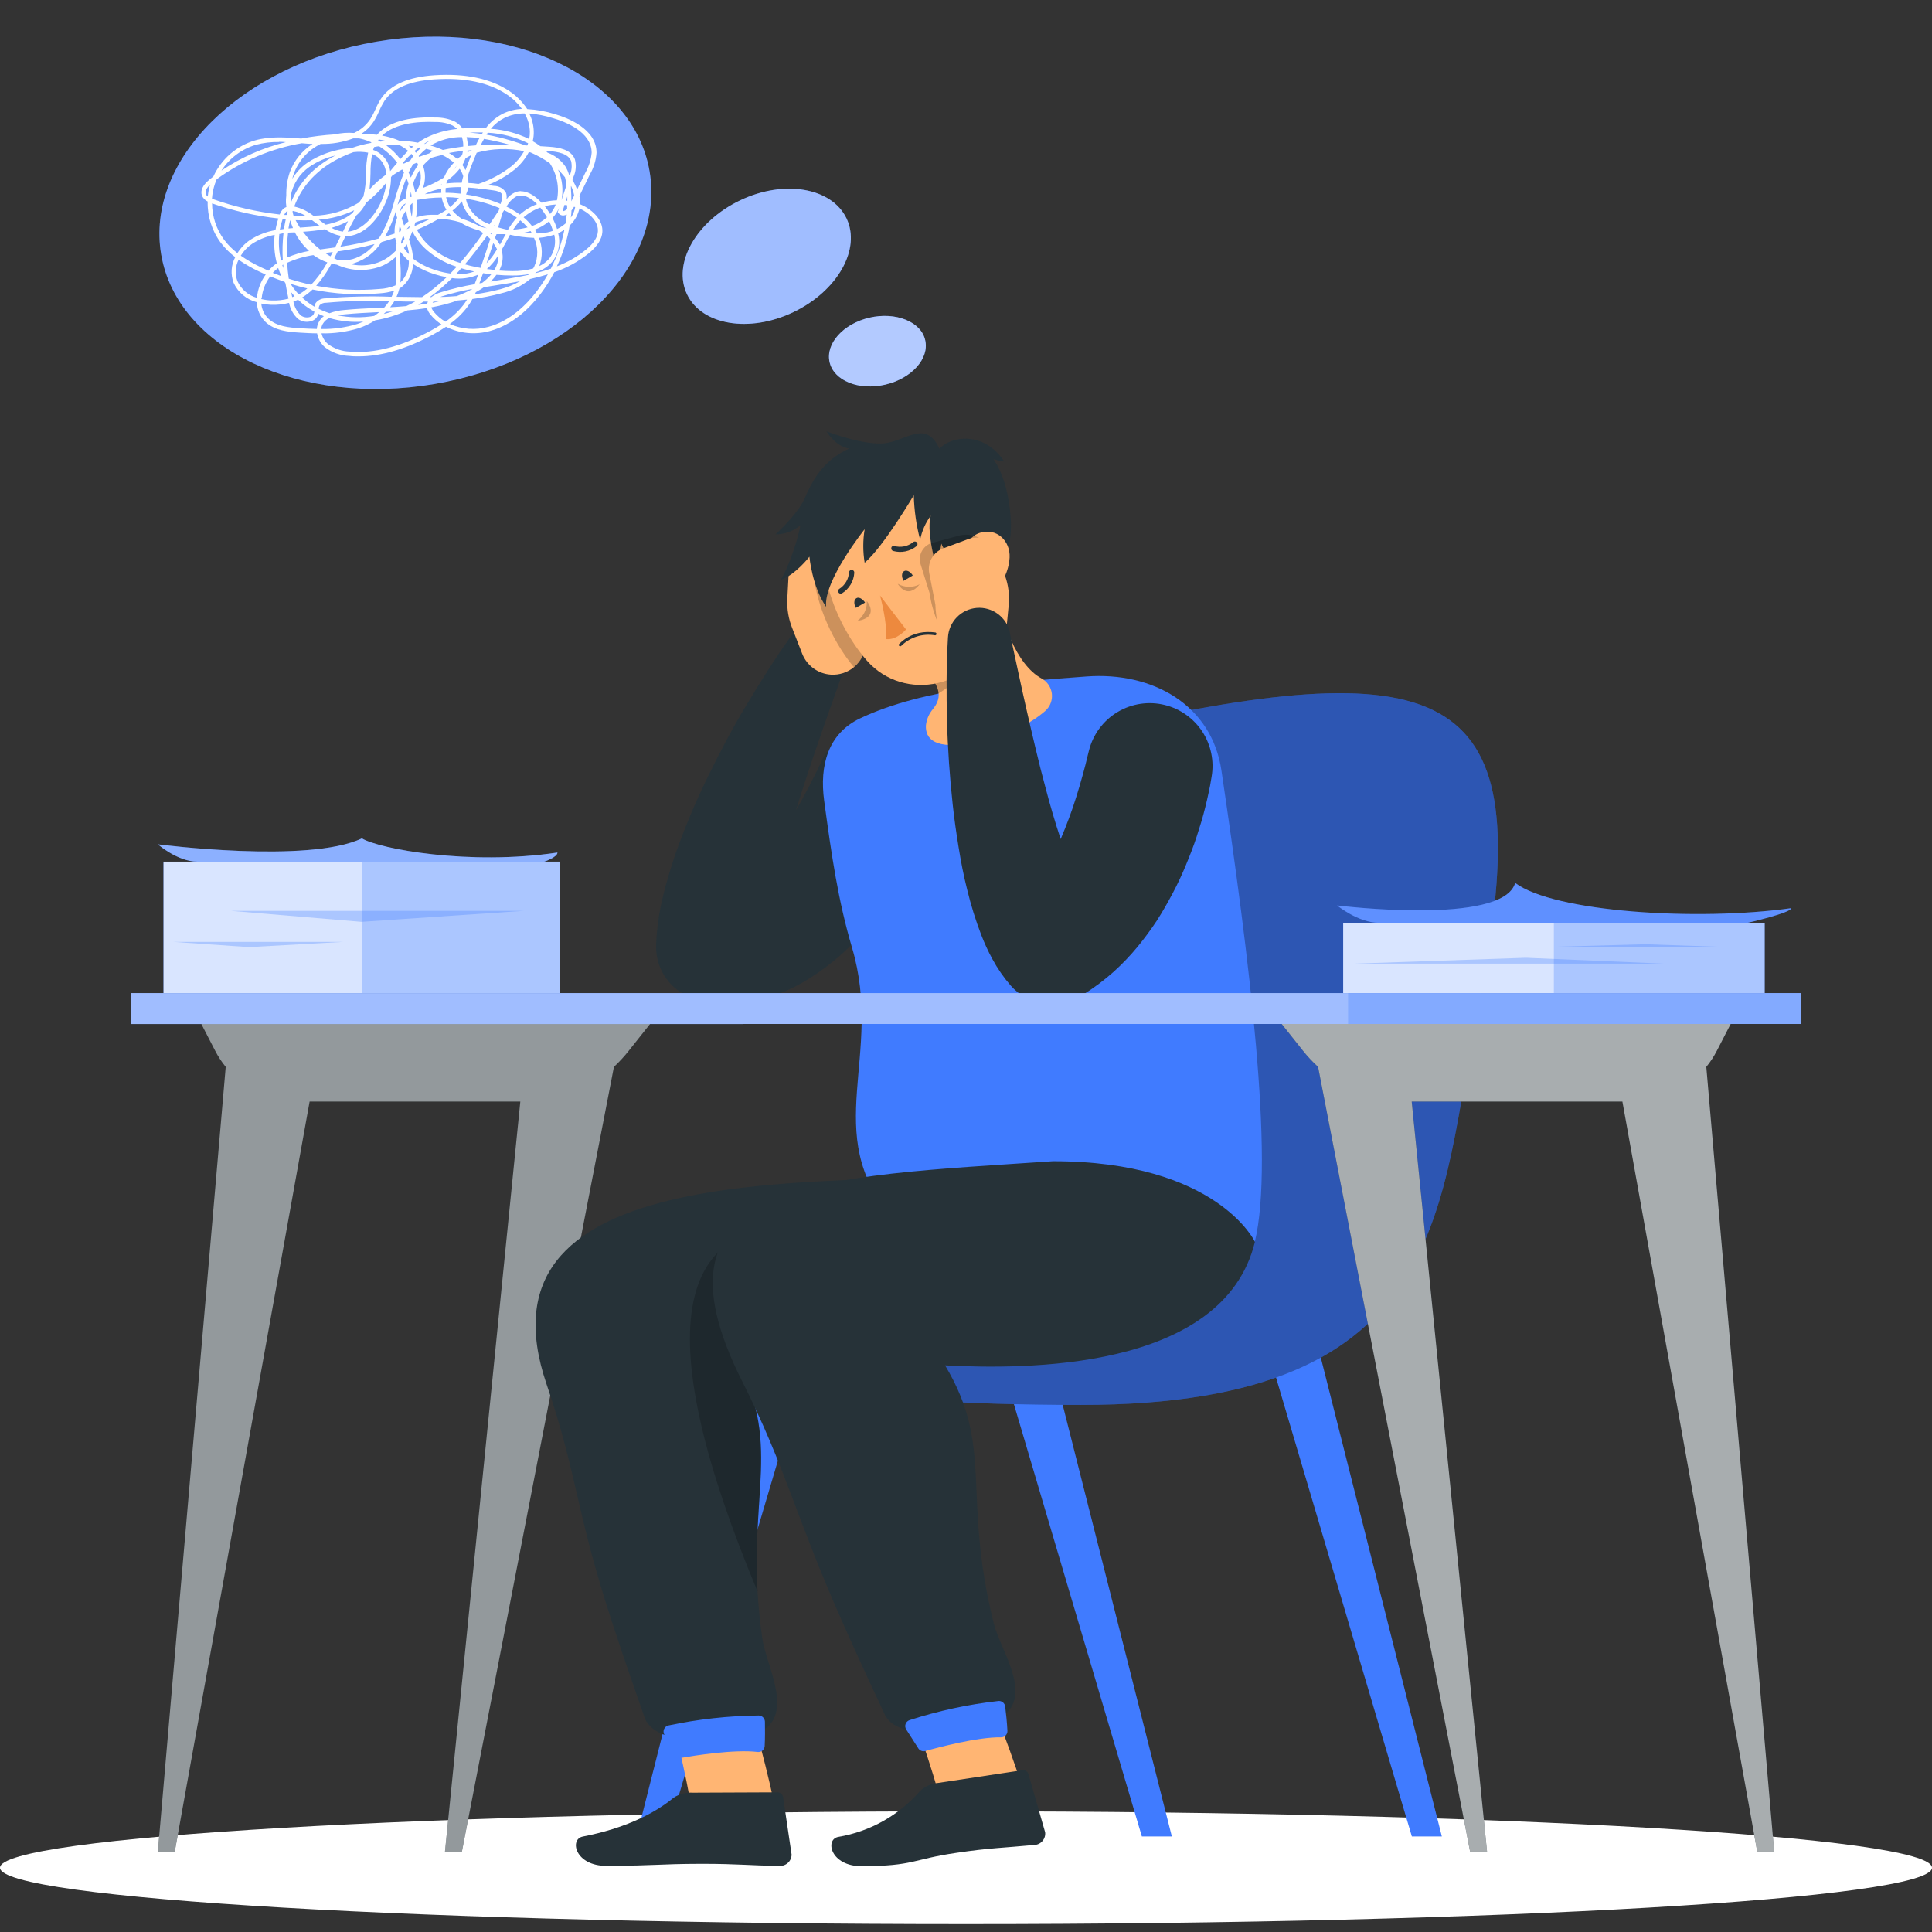 <svg width="202" height="202" viewBox="0 0 202 202" fill="none" xmlns="http://www.w3.org/2000/svg">
<rect x="0" y="0" width="202" height="202" fill="#333333" stroke="none"/>
<path d="M101 201.176C156.781 201.176 202 198.536 202 195.28C202 192.023 156.781 189.383 101 189.383C45.219 189.383 0 192.023 0 195.28C0 198.536 45.219 201.176 101 201.176Z" fill="white"/>
<path d="M45.439 40.149C59.539 37.741 69.601 27.778 67.914 17.895C66.226 8.012 53.428 1.952 39.328 4.359C25.228 6.767 15.165 16.73 16.853 26.614C18.541 36.497 31.339 42.557 45.439 40.149Z" fill="#407BFF"/>
<path opacity="0.3" d="M45.439 40.149C59.539 37.741 69.601 27.778 67.914 17.895C66.226 8.012 53.428 1.952 39.328 4.359C25.228 6.767 15.165 16.73 16.853 26.614C18.541 36.497 31.339 42.557 45.439 40.149Z" fill="white"/>
<path d="M88.497 22.811C90.06 26.035 87.56 30.432 82.955 32.635C78.35 34.839 73.375 34 71.833 30.776C70.291 27.551 72.776 23.15 77.376 20.951C81.975 18.753 86.935 19.607 88.497 22.811Z" fill="#407BFF"/>
<path opacity="0.5" d="M88.497 22.811C90.06 26.035 87.56 30.432 82.955 32.635C78.35 34.839 73.375 34 71.833 30.776C70.291 27.551 72.776 23.15 77.376 20.951C81.975 18.753 86.935 19.607 88.497 22.811Z" fill="white"/>
<path d="M96.734 35.568C97.182 37.501 95.302 39.584 92.541 40.22C89.78 40.855 87.181 39.803 86.738 37.865C86.295 35.928 88.17 33.849 90.905 33.214C93.64 32.578 96.312 33.63 96.734 35.568Z" fill="#407BFF"/>
<path opacity="0.6" d="M96.734 35.568C97.182 37.501 95.302 39.584 92.541 40.22C89.78 40.855 87.181 39.803 86.738 37.865C86.295 35.928 88.17 33.849 90.905 33.214C93.64 32.578 96.312 33.63 96.734 35.568Z" fill="white"/>
<path d="M37.492 37.261C37.169 37.261 36.846 37.261 36.528 37.214C35.599 37.187 34.702 36.868 33.965 36.302C33.539 35.925 33.252 35.415 33.153 34.854C32.564 34.854 31.976 34.812 31.382 34.781C30.079 34.703 28.73 34.557 27.782 33.682C27.498 33.413 27.27 33.09 27.11 32.733C26.951 32.375 26.864 31.99 26.855 31.598C26.325 31.462 25.832 31.21 25.412 30.859C24.992 30.509 24.656 30.069 24.427 29.572C24.264 29.139 24.194 28.675 24.223 28.213C24.252 27.75 24.378 27.299 24.594 26.889C24.023 26.454 23.514 25.944 23.078 25.373C22.155 24.13 21.675 22.613 21.713 21.066C21.453 20.944 21.244 20.733 21.125 20.472C20.916 19.951 21.182 19.367 21.875 18.799C22.016 18.68 22.167 18.56 22.312 18.445C22.727 17.544 23.329 16.741 24.08 16.091C24.83 15.442 25.71 14.96 26.662 14.679C28.225 14.231 29.855 14.356 31.439 14.481H31.517C32.672 14.266 33.84 14.121 35.012 14.049C35.669 13.896 36.346 13.847 37.018 13.903C37.695 13.592 38.275 13.102 38.695 12.486C38.907 12.154 39.092 11.806 39.248 11.444C39.409 11.057 39.602 10.684 39.826 10.329C40.795 8.876 42.675 8.048 45.425 7.866C48.686 7.657 51.328 8.22 53.276 9.538C54.012 10.03 54.641 10.666 55.125 11.408C56.101 11.463 57.067 11.638 58 11.929C59.318 12.309 62.386 13.465 62.371 15.981C62.312 16.78 62.072 17.555 61.668 18.247L60.579 20.487C60.635 20.772 60.657 21.062 60.647 21.352C60.855 21.437 61.056 21.536 61.251 21.649C62.136 22.17 63.053 23.102 62.98 24.253C62.933 25.004 62.459 25.728 61.6 26.452C60.513 27.332 59.278 28.013 57.953 28.462C57.535 29.269 57.047 30.038 56.495 30.76C55.427 32.156 53.645 33.958 51.223 34.609C49.691 35.035 48.056 34.877 46.634 34.166C46.17 34.474 45.707 34.745 45.285 34.974C42.472 36.495 39.873 37.261 37.492 37.261ZM33.616 34.854C33.713 35.28 33.941 35.664 34.267 35.953C34.931 36.457 35.737 36.739 36.57 36.761C39.112 36.99 41.956 36.24 45.03 34.578C45.384 34.385 45.769 34.166 46.155 33.916C45.729 33.641 45.348 33.302 45.024 32.911C44.846 32.71 44.716 32.472 44.644 32.213C43.962 32.317 43.274 32.395 42.587 32.453C41.515 32.945 40.384 33.295 39.221 33.495C38.678 33.842 38.094 34.12 37.482 34.323C36.229 34.703 34.925 34.883 33.616 34.854ZM34.429 33.25C34.141 33.385 33.901 33.605 33.741 33.88C33.654 34.041 33.6 34.218 33.585 34.401C34.856 34.424 36.124 34.248 37.341 33.88C37.554 33.807 37.773 33.724 37.997 33.625C36.795 33.717 35.586 33.59 34.429 33.25ZM27.319 31.739C27.368 32.353 27.645 32.928 28.095 33.349C28.928 34.12 30.178 34.25 31.408 34.323C31.986 34.354 32.559 34.385 33.127 34.396C33.142 34.138 33.215 33.887 33.34 33.661C33.467 33.424 33.645 33.217 33.861 33.057C33.658 32.979 33.46 32.895 33.267 32.802V32.869C33.217 33.038 33.124 33.191 32.998 33.313C32.873 33.436 32.718 33.526 32.548 33.573C32.317 33.648 32.071 33.666 31.831 33.627C31.591 33.588 31.364 33.493 31.168 33.349C30.676 32.908 30.345 32.316 30.225 31.666C29.61 31.825 28.975 31.893 28.34 31.869C27.996 31.855 27.654 31.812 27.319 31.739ZM47.025 33.875C48.297 34.44 49.726 34.545 51.067 34.172C53.364 33.557 55.068 31.828 56.094 30.489C56.532 29.915 56.928 29.311 57.282 28.681C56.677 28.869 56.063 29.03 55.438 29.166C54.561 29.897 53.524 30.411 52.411 30.666C51.422 30.933 50.416 31.131 49.4 31.26C49.236 31.556 49.053 31.841 48.853 32.114C48.337 32.791 47.721 33.385 47.025 33.875ZM45.097 32.135C45.157 32.316 45.252 32.482 45.379 32.625C45.714 33.029 46.118 33.371 46.572 33.635C47.301 33.144 47.946 32.539 48.483 31.843C48.608 31.677 48.723 31.505 48.832 31.322L47.848 31.416C46.953 31.732 46.032 31.972 45.097 32.135ZM30.678 31.536C30.776 32.093 31.052 32.603 31.465 32.989C31.602 33.086 31.76 33.151 31.927 33.177C32.093 33.203 32.263 33.191 32.423 33.14C32.52 33.113 32.608 33.063 32.681 32.994C32.754 32.925 32.808 32.839 32.84 32.744C32.856 32.692 32.867 32.638 32.871 32.583C32.399 32.327 31.954 32.023 31.543 31.677C31.413 31.567 31.288 31.453 31.168 31.338C30.991 31.411 30.824 31.473 30.678 31.536ZM35.304 32.974C36.563 33.219 37.856 33.239 39.122 33.031C39.303 32.91 39.477 32.78 39.643 32.64H39.482C38.346 32.697 37.174 32.755 36.044 32.864C35.788 32.885 35.534 32.922 35.283 32.974H35.304ZM40.357 32.604L40.123 32.828C40.43 32.75 40.742 32.666 41.045 32.567L40.357 32.604ZM33.34 32.302C33.698 32.479 34.069 32.629 34.45 32.75C34.952 32.563 35.478 32.449 36.013 32.411C37.148 32.302 38.331 32.244 39.471 32.192L40.175 32.156C40.365 31.945 40.539 31.721 40.696 31.484C38.494 31.403 36.29 31.46 34.096 31.656C33.973 31.65 33.85 31.669 33.734 31.712C33.619 31.755 33.513 31.821 33.424 31.906C33.353 32.026 33.317 32.163 33.319 32.302H33.34ZM41.232 31.494C41.098 31.712 40.952 31.923 40.795 32.124C41.357 32.093 41.92 32.057 42.477 32.005C42.8 31.859 43.107 31.703 43.41 31.531C42.743 31.531 42.081 31.531 41.42 31.499L41.232 31.494ZM31.595 31.114L31.835 31.322C32.159 31.601 32.508 31.85 32.877 32.067C32.892 31.918 32.944 31.775 33.028 31.65C33.149 31.506 33.302 31.39 33.474 31.311C33.646 31.233 33.834 31.194 34.023 31.197C36.323 30.999 38.633 30.943 40.94 31.031C41.05 30.826 41.14 30.611 41.211 30.39C40.724 30.543 40.221 30.636 39.711 30.666C37.36 30.876 34.991 30.743 32.679 30.27C32.344 30.592 31.973 30.875 31.574 31.114H31.595ZM44.279 31.536L44.201 31.588L43.722 31.88C44.04 31.843 44.352 31.796 44.665 31.744C44.682 31.672 44.707 31.603 44.738 31.536H44.279ZM45.321 31.536C45.283 31.573 45.249 31.615 45.222 31.661L45.889 31.525L45.321 31.536ZM27.355 31.275C27.697 31.356 28.046 31.403 28.397 31.416C28.991 31.44 29.586 31.377 30.163 31.229C30.053 30.744 29.944 30.187 29.85 29.629L29.756 29.468C29.235 29.291 28.751 29.103 28.256 28.895C27.749 29.56 27.438 30.354 27.36 31.187C27.36 31.187 27.308 31.239 27.308 31.27L27.355 31.275ZM24.948 27.16C24.775 27.505 24.675 27.882 24.654 28.268C24.634 28.653 24.693 29.039 24.829 29.4C25.021 29.82 25.304 30.194 25.655 30.494C26.007 30.795 26.42 31.015 26.865 31.14C26.942 30.26 27.259 29.419 27.782 28.707C27.553 28.608 27.334 28.504 27.11 28.395C26.356 28.045 25.633 27.632 24.948 27.16ZM30.439 30.546C30.475 30.728 30.517 30.905 30.553 31.067L30.803 30.968C30.678 30.848 30.553 30.708 30.439 30.546ZM41.446 31.031C42.331 31.031 43.227 31.067 44.123 31.067C45.043 30.453 45.904 29.755 46.697 28.983C46.295 28.91 45.899 28.812 45.509 28.692C44.683 28.444 43.898 28.076 43.18 27.598C43.172 28.066 43.059 28.527 42.851 28.946C42.643 29.366 42.344 29.735 41.977 30.025L41.758 30.171C41.682 30.479 41.578 30.779 41.446 31.067V31.031ZM47.27 29.067C46.545 29.795 45.763 30.464 44.931 31.067H45.087C45.397 30.827 45.751 30.65 46.129 30.546C47.273 30.195 48.439 29.918 49.619 29.718C49.749 29.4 49.869 29.067 49.989 28.723C49.131 29.084 48.191 29.207 47.27 29.077V29.067ZM49.4 30.207C48.335 30.395 47.282 30.649 46.248 30.968L46.035 31.046C46.608 31.046 47.176 30.999 47.749 30.958C48.315 30.75 48.865 30.501 49.395 30.213L49.4 30.207ZM30.387 29.687C30.634 30.078 30.918 30.444 31.236 30.78C31.555 30.603 31.855 30.393 32.132 30.155C31.543 30.025 30.96 29.858 30.387 29.681V29.687ZM49.754 30.546L49.65 30.765C50.539 30.646 51.419 30.472 52.286 30.244C53.014 30.057 53.715 29.775 54.37 29.405C53.526 29.562 52.682 29.697 51.838 29.832L50.593 30.03L50.317 30.218C50.135 30.322 49.952 30.437 49.754 30.546ZM33.059 29.879C35.236 30.298 37.461 30.41 39.669 30.213C40.248 30.188 40.818 30.061 41.352 29.838C41.46 29.105 41.48 28.361 41.409 27.624C41.409 27.374 41.409 27.103 41.373 26.874C40.981 27.233 40.537 27.53 40.055 27.754C39.289 28.08 38.462 28.242 37.63 28.229C36.797 28.215 35.976 28.027 35.221 27.676C35.033 27.65 34.847 27.613 34.663 27.567L34.481 27.884C34.08 28.599 33.603 29.267 33.059 29.879ZM30.194 29.14C30.962 29.389 31.743 29.6 32.533 29.77C33.14 29.133 33.666 28.423 34.096 27.655L34.221 27.436C33.7 27.253 33.209 26.995 32.762 26.671C31.819 26.81 30.901 27.08 30.032 27.473C30.053 28.051 30.116 28.608 30.194 29.14ZM50.51 28.561C50.484 28.624 50.463 28.692 50.437 28.759C50.333 29.056 50.233 29.343 50.124 29.624L50.411 29.577C50.763 29.317 51.083 29.016 51.364 28.681L50.51 28.561ZM41.826 26.421V26.582C41.826 26.921 41.826 27.259 41.862 27.624C41.914 28.26 41.914 28.899 41.862 29.535C42.158 29.242 42.39 28.889 42.543 28.501C42.695 28.113 42.765 27.697 42.748 27.28C42.426 27.012 42.142 26.702 41.904 26.358L41.826 26.421ZM51.906 28.733C51.725 28.984 51.52 29.218 51.296 29.431L51.77 29.358C52.947 29.171 54.099 28.989 55.214 28.749C55.245 28.749 55.271 28.692 55.302 28.66C54.747 28.763 54.184 28.812 53.62 28.806C53.047 28.806 52.474 28.785 51.906 28.733ZM28.517 28.525L29.418 28.874C29.293 28.593 29.183 28.306 29.084 28.02C28.881 28.171 28.691 28.34 28.517 28.525ZM47.686 28.655C48.332 28.698 48.98 28.606 49.588 28.384L49.067 28.27C48.775 28.202 48.499 28.124 48.228 28.046C48.058 28.251 47.877 28.454 47.686 28.655ZM43.18 27.04C43.916 27.591 44.743 28.007 45.623 28.27C46.099 28.421 46.587 28.53 47.082 28.598C47.311 28.369 47.53 28.129 47.749 27.889C46.438 27.481 45.244 26.767 44.264 25.806C43.803 25.329 43.415 24.787 43.113 24.196C43.01 24.478 42.89 24.753 42.753 25.019C42.909 25.457 43.03 25.906 43.113 26.363C43.152 26.587 43.175 26.813 43.18 27.04ZM56.042 28.462L55.964 28.567C56.523 28.431 57.065 28.275 57.589 28.098C58.246 26.807 58.724 25.433 59.011 24.014C58.805 24.156 58.587 24.28 58.36 24.384C58.483 24.853 58.507 25.343 58.428 25.821C58.349 26.299 58.169 26.756 57.901 27.16C57.439 27.784 56.786 28.241 56.042 28.462ZM52.182 28.285C52.656 28.322 53.135 28.343 53.614 28.343C54.334 28.352 55.051 28.261 55.745 28.072C55.786 27.999 55.828 27.926 55.865 27.848C56.075 27.378 56.18 26.869 56.175 26.355C56.169 25.84 56.053 25.333 55.833 24.868C54.988 24.841 54.147 24.733 53.323 24.545L52.875 25.363C52.734 25.618 52.593 25.884 52.447 26.134C52.505 26.331 52.539 26.534 52.552 26.738C52.577 27.282 52.449 27.822 52.182 28.296V28.285ZM25.162 26.723C25.838 27.194 26.555 27.605 27.303 27.952C27.558 28.077 27.824 28.192 28.069 28.301C28.318 28.017 28.601 27.765 28.913 27.551H28.949C28.692 26.575 28.613 25.56 28.715 24.556C27.876 24.71 27.076 25.029 26.36 25.493C25.876 25.823 25.467 26.253 25.162 26.754V26.723ZM50.874 28.124L51.682 28.223C51.968 27.784 52.112 27.267 52.093 26.743V26.702C51.763 27.245 51.352 27.735 50.874 28.155V28.124ZM29.517 27.718C29.548 27.822 29.584 27.931 29.621 28.035C29.621 27.916 29.621 27.796 29.621 27.671L29.517 27.718ZM48.598 27.634L49.207 27.796C49.546 27.874 49.885 27.947 50.249 28.009C50.596 27.009 50.933 26 51.26 24.983C51.145 24.868 51.031 24.759 50.916 24.665C50.15 25.717 49.395 26.723 48.582 27.666L48.598 27.634ZM59.568 23.555C59.318 25.041 58.866 26.485 58.224 27.848C59.34 27.425 60.379 26.826 61.303 26.072C62.079 25.431 62.475 24.816 62.511 24.196C62.574 23.253 61.777 22.451 61.017 22.014C60.875 21.932 60.729 21.859 60.579 21.795C60.579 21.863 60.548 21.935 60.527 22.003C60.353 22.61 60.016 23.158 59.553 23.587L59.568 23.555ZM56.339 24.837C56.733 25.788 56.75 26.854 56.386 27.817C56.846 27.61 57.245 27.287 57.542 26.879C57.767 26.538 57.919 26.154 57.989 25.752C58.059 25.349 58.045 24.937 57.948 24.54C57.755 24.602 57.558 24.66 57.36 24.707C57.019 24.789 56.672 24.843 56.323 24.868L56.339 24.837ZM36.622 27.613C37.71 27.869 38.852 27.762 39.873 27.306C40.443 27.04 40.958 26.667 41.388 26.207C41.397 25.943 41.423 25.68 41.467 25.42C41.441 25.337 41.409 25.254 41.388 25.17C41.357 25.07 41.332 24.967 41.316 24.863C40.842 25.024 40.362 25.175 39.883 25.311C39.222 26.366 38.206 27.149 37.018 27.52C36.883 27.569 36.746 27.611 36.606 27.645L36.622 27.613ZM51.583 25.384C51.353 26.103 51.119 26.811 50.874 27.52C51.3 27.086 51.666 26.597 51.963 26.066C51.861 25.832 51.728 25.613 51.567 25.415L51.583 25.384ZM43.581 23.998C43.851 24.537 44.203 25.03 44.623 25.462C45.603 26.413 46.802 27.109 48.113 27.488C48.971 26.49 49.774 25.447 50.52 24.363C50.364 24.259 50.223 24.165 50.098 24.092C49.387 23.911 48.709 23.621 48.087 23.233C47.382 23.025 46.655 22.903 45.92 22.868L45.66 23.003C44.962 23.404 44.269 23.733 43.566 24.029L43.581 23.998ZM29.209 24.441C29.103 25.384 29.165 26.338 29.392 27.259L29.564 27.165C29.512 26.236 29.538 25.304 29.642 24.378C29.48 24.425 29.34 24.446 29.194 24.472L29.209 24.441ZM35.33 27.197C35.854 27.261 36.385 27.222 36.893 27.082C37.795 26.811 38.589 26.265 39.164 25.519C37.964 25.835 36.746 26.082 35.518 26.259H35.325L34.945 27.004L35.33 27.197ZM30.121 24.321C30.017 25.185 29.984 26.056 30.022 26.926C30.756 26.61 31.523 26.379 32.309 26.238L32.095 26.03C31.582 25.523 31.153 24.937 30.824 24.295L30.121 24.321ZM33.991 26.452C34.179 26.577 34.367 26.697 34.554 26.801C34.637 26.65 34.715 26.499 34.794 26.348L34.533 26.384L33.991 26.452ZM42.232 25.931C42.382 26.163 42.556 26.378 42.753 26.572C42.753 26.525 42.753 26.478 42.753 26.431C42.697 26.132 42.626 25.837 42.54 25.545L42.232 25.931ZM22.172 21.243C22.174 22.625 22.62 23.971 23.443 25.082C23.838 25.604 24.303 26.07 24.823 26.467C25.159 25.927 25.602 25.463 26.126 25.103C26.938 24.576 27.849 24.221 28.803 24.061C28.872 23.647 28.973 23.24 29.105 22.842C26.733 22.58 24.398 22.049 22.146 21.258L22.172 21.243ZM31.673 24.217C32.18 24.92 32.783 25.548 33.465 26.082C33.799 26.03 34.137 25.988 34.476 25.946L35.038 25.868C35.19 25.566 35.335 25.264 35.481 24.967L35.632 24.66C35.04 24.547 34.477 24.311 33.981 23.967C33.209 24.098 32.429 24.186 31.647 24.233L31.673 24.217ZM36.122 24.701C36.044 24.852 35.971 25.009 35.893 25.165C35.815 25.321 35.69 25.582 35.585 25.795C36.943 25.594 38.286 25.307 39.607 24.936C40.244 23.905 40.731 22.79 41.055 21.623L41.237 21.008C41.514 20 41.85 19.008 42.243 18.039C42.185 17.93 42.123 17.82 42.055 17.716C41.697 17.912 41.35 18.126 41.013 18.357C40.972 18.409 40.93 18.466 40.883 18.518C40.883 19.374 40.715 20.222 40.388 21.013C39.623 22.904 38.034 24.701 36.127 24.701H36.122ZM51.749 24.873C51.951 25.089 52.126 25.329 52.27 25.587C52.348 25.436 52.432 25.29 52.515 25.139C52.599 24.988 52.749 24.701 52.875 24.483C52.687 24.483 52.499 24.483 52.312 24.483H51.916L51.749 24.873ZM41.941 25.394C41.951 25.428 41.965 25.462 41.982 25.493C42.092 25.332 42.196 25.16 42.295 24.972C42.253 24.847 42.206 24.727 42.165 24.602C42.055 24.86 41.974 25.129 41.925 25.405L41.941 25.394ZM41.42 21.982C41.132 22.944 40.74 23.871 40.253 24.748C40.591 24.644 40.925 24.535 41.258 24.42C41.226 23.859 41.316 23.297 41.524 22.774C41.441 22.522 41.399 22.258 41.399 21.993L41.42 21.982ZM51.234 24.368L51.395 24.509L51.432 24.394L51.234 24.368ZM55.922 24.009C56.005 24.138 56.082 24.272 56.151 24.41C56.518 24.404 56.885 24.365 57.245 24.295C57.44 24.254 57.631 24.198 57.818 24.128C57.714 23.785 57.58 23.453 57.417 23.134C56.965 23.518 56.448 23.818 55.891 24.019L55.922 24.009ZM54.771 24.326C55.054 24.367 55.339 24.393 55.625 24.404C55.578 24.321 55.526 24.238 55.474 24.16C55.233 24.232 54.987 24.291 54.739 24.337L54.771 24.326ZM41.789 23.571C41.743 23.799 41.722 24.031 41.727 24.264L41.857 24.212C41.889 24.149 41.92 24.087 41.956 24.024L41.789 23.571ZM37.252 22.529C36.935 23.081 36.643 23.649 36.356 24.222C37.95 24.082 39.289 22.493 39.961 20.831C40.188 20.272 40.337 19.685 40.404 19.086C39.772 19.872 39.053 20.585 38.263 21.211C38.232 21.279 38.2 21.342 38.164 21.404C37.924 21.843 37.604 22.233 37.221 22.555L37.252 22.529ZM34.648 23.816C35.002 24.017 35.391 24.149 35.794 24.207H35.861C36.039 23.842 36.221 23.483 36.382 23.123C36.17 23.246 35.949 23.354 35.721 23.446C35.36 23.607 34.987 23.739 34.606 23.842L34.648 23.816ZM52.083 23.774C52.432 23.878 52.776 23.962 53.099 24.035C53.349 23.609 53.638 23.208 53.963 22.837L54.036 22.753C53.618 22.454 53.174 22.194 52.708 21.977L52.557 22.212C52.401 22.732 52.244 23.253 52.083 23.774ZM54.401 23.035L54.302 23.139C54.066 23.414 53.849 23.705 53.651 24.009C54.161 23.98 54.667 23.902 55.161 23.774C54.93 23.507 54.676 23.261 54.401 23.04V23.035ZM29.548 22.91C29.424 23.264 29.328 23.628 29.262 23.998C29.402 23.998 29.548 23.956 29.689 23.936C29.741 23.602 29.803 23.274 29.876 22.941L29.548 22.91ZM42.852 23.608C42.729 23.712 42.618 23.829 42.519 23.956L42.774 23.858L42.852 23.608ZM57.766 22.795C57.961 23.163 58.121 23.548 58.245 23.946C58.567 23.79 58.866 23.592 59.136 23.358C59.183 23.05 59.224 22.738 59.256 22.43C59.151 22.482 59.038 22.515 58.922 22.529C58.815 22.538 58.708 22.518 58.611 22.47C58.515 22.422 58.433 22.349 58.375 22.258L58.313 22.17L58.448 21.748C58.295 22.093 58.091 22.415 57.844 22.701L57.766 22.795ZM30.335 23.003C30.267 23.295 30.21 23.592 30.163 23.889L30.631 23.847C30.52 23.576 30.42 23.295 30.329 23.003H30.335ZM50.275 23.722C50.484 23.774 50.692 23.821 50.9 23.863C49.859 23.464 49.006 22.689 48.509 21.691C48.417 21.482 48.344 21.266 48.291 21.045C48.005 21.407 47.676 21.732 47.311 22.014C47.584 22.344 47.905 22.63 48.264 22.863C48.925 23.062 49.562 23.331 50.166 23.665L50.275 23.722ZM30.908 23.019C31.044 23.285 31.193 23.544 31.356 23.795H31.397C32.069 23.753 32.746 23.706 33.418 23.608L33.028 23.321L32.637 23.029C32.085 23.045 31.507 23.045 30.902 23.019H30.908ZM51.619 23.623H51.656L51.692 23.503C51.661 23.55 51.635 23.587 51.614 23.623H51.619ZM54.745 22.722C55.069 22.994 55.364 23.3 55.625 23.634C56.203 23.438 56.735 23.125 57.188 22.717C57.006 22.403 56.802 22.102 56.578 21.816L56.49 21.701C55.844 21.929 55.248 22.279 54.734 22.732L54.745 22.722ZM43.352 23.55L43.383 23.618C43.904 23.399 44.399 23.17 44.894 22.925C44.389 22.948 43.891 23.061 43.425 23.259C43.389 23.358 43.368 23.451 43.342 23.55H43.352ZM42.003 22.831C42.076 23.081 42.165 23.352 42.253 23.576C42.351 23.457 42.461 23.349 42.581 23.253L42.712 23.144C42.596 22.772 42.514 22.39 42.467 22.003C42.278 22.26 42.119 22.538 41.993 22.831H42.003ZM33.34 22.972C33.58 23.154 33.819 23.337 34.059 23.493C34.566 23.398 35.062 23.251 35.539 23.055C36.023 22.858 36.475 22.588 36.877 22.253L37.034 21.982C35.872 22.543 34.616 22.879 33.33 22.972H33.34ZM48.718 20.779C48.76 21.029 48.834 21.272 48.937 21.503C49.411 22.415 50.216 23.112 51.187 23.451C51.51 22.977 51.828 22.498 52.145 22.019L52.223 21.758L51.958 21.649C50.912 21.232 49.821 20.94 48.707 20.779H48.718ZM59.751 22.019C59.751 22.264 59.714 22.508 59.683 22.753C59.864 22.499 59.998 22.215 60.079 21.915C60.103 21.829 60.123 21.742 60.136 21.654L60.016 21.618C59.942 21.763 59.849 21.898 59.74 22.019H59.751ZM43.555 20.909C43.555 21.06 43.581 21.206 43.587 21.357C43.603 21.815 43.577 22.274 43.508 22.727C44.021 22.555 44.557 22.464 45.097 22.456C45.33 22.456 45.564 22.456 45.801 22.456C46.103 22.298 46.397 22.124 46.681 21.935C46.479 21.614 46.33 21.262 46.238 20.894C46.238 20.81 46.196 20.727 46.181 20.649C45.3 20.655 44.421 20.742 43.555 20.909ZM42.873 21.482C42.895 21.887 42.956 22.288 43.055 22.68C43.119 22.248 43.143 21.81 43.128 21.373C43.128 21.326 43.128 21.274 43.128 21.222C43.035 21.305 42.951 21.394 42.873 21.482ZM46.598 22.524C46.811 22.524 47.025 22.581 47.238 22.618C47.134 22.515 47.037 22.405 46.947 22.29L46.598 22.524ZM30.678 22.55C31.126 22.574 31.559 22.585 31.976 22.581C31.568 22.324 31.116 22.147 30.642 22.06H30.595C30.595 22.06 30.595 22.107 30.595 22.133C30.595 22.264 30.652 22.394 30.684 22.519C30.678 22.508 30.678 22.529 30.678 22.55ZM30.751 21.592C31.485 21.758 32.173 22.087 32.762 22.555C34.451 22.526 36.101 22.047 37.544 21.17C37.685 20.961 37.836 20.758 37.992 20.56C38.186 19.773 38.276 18.964 38.258 18.154C38.265 17.417 38.343 16.682 38.492 15.96C37.986 15.865 37.467 15.848 36.955 15.908C36.395 16.108 35.848 16.347 35.32 16.622C34.306 17.134 33.387 17.814 32.601 18.633C31.798 19.488 31.173 20.493 30.762 21.592H30.751ZM29.709 22.472H29.97L30.064 22.149C30.061 22.116 30.061 22.083 30.064 22.05C30.033 22.061 30.005 22.076 29.98 22.097C29.863 22.196 29.775 22.326 29.725 22.472H29.709ZM52.947 21.597C53.441 21.832 53.912 22.113 54.354 22.436C54.879 21.961 55.489 21.59 56.151 21.342C55.63 20.821 54.797 20.195 53.979 20.539C53.548 20.789 53.196 21.156 52.963 21.597H52.947ZM22.162 20.774L22.281 20.821C24.533 21.622 26.87 22.16 29.246 22.425C29.331 22.176 29.482 21.954 29.683 21.784C29.764 21.726 29.851 21.679 29.944 21.644C29.923 21.491 29.907 21.34 29.897 21.191C29.889 20.942 29.901 20.692 29.933 20.446C29.913 19.623 30.035 18.804 30.293 18.023C30.74 16.795 31.581 15.75 32.684 15.049C32.309 15.049 31.929 15.002 31.559 14.976C28.34 15.528 25.294 16.817 22.656 18.742C22.59 18.898 22.528 19.06 22.469 19.227C22.302 19.727 22.199 20.247 22.162 20.774ZM56.964 21.56C57.166 21.82 57.352 22.091 57.521 22.373C57.769 22.078 57.966 21.743 58.105 21.383C57.719 21.403 57.337 21.462 56.964 21.56ZM58.823 22.081C58.842 22.086 58.862 22.086 58.881 22.081C59.043 22.049 59.19 21.962 59.297 21.836V21.461L59.021 21.425L58.823 22.081ZM42.404 21.274C42.194 21.369 42.024 21.535 41.925 21.743C41.879 21.85 41.855 21.965 41.852 22.081C42.014 21.813 42.199 21.558 42.404 21.321V21.274ZM46.65 20.628C46.655 20.674 46.666 20.72 46.681 20.763C46.757 21.075 46.88 21.374 47.045 21.649C47.396 21.374 47.709 21.056 47.978 20.701C47.535 20.649 47.092 20.617 46.65 20.612V20.628ZM42.482 18.622C42.154 19.44 41.899 20.31 41.644 21.17L41.571 21.42C41.771 21.115 42.065 20.884 42.409 20.763C42.409 20.643 42.409 20.529 42.446 20.409C42.492 20 42.581 19.597 42.712 19.206C42.659 18.992 42.571 18.794 42.487 18.607L42.482 18.622ZM48.733 20.336C49.893 20.503 51.03 20.805 52.119 21.237L52.338 21.331L52.432 21.019C52.523 20.795 52.539 20.549 52.479 20.315C52.354 20.044 51.958 19.956 51.588 19.904C51.109 19.841 50.614 19.768 50.108 19.711L49.968 19.768L49.942 19.695C49.619 19.659 49.291 19.633 48.962 19.612C48.914 19.857 48.837 20.094 48.733 20.321V20.336ZM54.463 19.998C55.359 19.998 56.161 20.696 56.62 21.196C57.143 21.041 57.684 20.955 58.23 20.941C58.367 20.276 58.371 19.591 58.242 18.925C58.114 18.259 57.854 17.625 57.479 17.06C56.846 16.619 56.171 16.242 55.464 15.934L55.292 15.903C54.928 16.587 54.436 17.196 53.843 17.695C52.983 18.388 52.023 18.945 50.994 19.346L51.65 19.435C51.899 19.435 52.144 19.498 52.361 19.62C52.578 19.741 52.76 19.916 52.89 20.128C52.985 20.357 53.004 20.611 52.942 20.852C53.167 20.54 53.469 20.291 53.817 20.128C54.027 20.033 54.254 19.983 54.484 19.982L54.463 19.998ZM30.381 20.466C30.381 20.696 30.381 20.925 30.423 21.164C30.846 20.125 31.455 19.172 32.22 18.352C33.041 17.503 33.999 16.799 35.054 16.268C34.083 16.483 33.163 16.885 32.345 17.45C31.331 18.159 30.634 19.235 30.402 20.451L30.381 20.466ZM59.693 19.466C59.693 19.555 59.693 19.643 59.693 19.727C59.73 20.169 59.74 20.607 59.74 21.045L60.032 20.44C59.968 20.098 59.862 19.766 59.714 19.451L59.693 19.466ZM59.172 20.987H59.313C59.313 20.841 59.313 20.69 59.313 20.545L59.172 20.987ZM58.365 17.763C58.795 18.758 58.914 19.86 58.709 20.925L59.23 19.362C59.2 19.082 59.148 18.805 59.073 18.534C59.001 18.44 58.917 18.346 58.834 18.253C58.751 18.159 58.537 17.898 58.375 17.747L58.365 17.763ZM42.951 20.086C42.951 20.211 42.91 20.336 42.894 20.466V20.607L43.04 20.571C43.023 20.403 42.997 20.236 42.962 20.07L42.951 20.086ZM21.963 19.305C21.687 19.57 21.385 19.956 21.526 20.3C21.567 20.398 21.636 20.483 21.724 20.545C21.765 20.125 21.845 19.71 21.963 19.305ZM46.139 19.727C45.73 19.805 45.327 19.916 44.936 20.06C44.759 20.128 44.582 20.211 44.415 20.3C44.988 20.222 45.566 20.175 46.144 20.159C46.132 20.015 46.13 19.871 46.139 19.727ZM46.587 20.154C47.108 20.154 47.66 20.19 48.191 20.248C48.188 20.02 48.2 19.792 48.228 19.565C47.685 19.555 47.142 19.585 46.603 19.654C46.587 19.82 46.582 19.987 46.587 20.154ZM43.18 19.195C43.283 19.502 43.364 19.815 43.425 20.133L43.55 19.966C43.766 19.649 43.908 19.287 43.967 18.908C44.027 18.529 44.002 18.142 43.894 17.773C43.6 18.217 43.36 18.694 43.18 19.195ZM59.85 18.831C60.05 19.141 60.214 19.473 60.339 19.82L61.204 18.049C61.571 17.41 61.795 16.7 61.86 15.966C61.86 13.762 59.032 12.705 57.813 12.351C57.006 12.101 56.175 11.938 55.333 11.866C55.627 12.441 55.789 13.075 55.807 13.721C55.819 14.071 55.782 14.422 55.698 14.762C55.974 14.917 56.239 15.091 56.49 15.283L57.453 15.346C58.401 15.408 59.709 15.617 60.105 16.653C60.274 17.264 60.222 17.915 59.959 18.492L59.85 18.831ZM38.909 16.101C38.787 16.775 38.729 17.459 38.737 18.143C38.731 18.697 38.696 19.25 38.633 19.8C39.164 19.223 39.75 18.699 40.383 18.237C40.37 17.884 40.281 17.539 40.123 17.223C39.965 16.908 39.741 16.63 39.466 16.409C39.295 16.281 39.108 16.178 38.909 16.101ZM44.222 17.32C44.506 18.07 44.506 18.898 44.222 19.649C44.987 19.361 45.722 18.998 46.415 18.565C46.661 17.983 47.014 17.453 47.457 17.002C47.085 16.682 46.672 16.414 46.228 16.205C45.853 16.289 45.462 16.393 45.071 16.508C44.763 16.75 44.478 17.023 44.222 17.32ZM46.191 19.216L46.103 19.268H46.186L46.191 19.216ZM48.983 19.138C49.338 19.138 49.687 19.195 50.025 19.232C51.297 18.802 52.486 18.159 53.541 17.331C54.048 16.899 54.474 16.383 54.802 15.804C53.16 15.461 51.459 15.517 49.843 15.966C49.713 16.263 49.588 16.57 49.463 16.877C49.259 17.398 49.056 17.919 48.905 18.44C48.948 18.623 48.973 18.81 48.978 18.997L48.983 19.138ZM46.77 18.852C46.728 18.961 46.697 19.07 46.665 19.18C47.2 19.119 47.737 19.095 48.275 19.107C48.317 18.883 48.374 18.654 48.436 18.424C48.354 18.145 48.228 17.882 48.061 17.643C47.7 18.107 47.272 18.514 46.79 18.852H46.77ZM33.533 15.049C32.223 15.685 31.213 16.806 30.715 18.174C30.652 18.345 30.6 18.519 30.559 18.695C30.95 18.052 31.467 17.494 32.08 17.054C33.404 16.168 34.931 15.631 36.518 15.492L36.81 15.46C37.459 15.236 38.124 15.062 38.8 14.94L38.831 14.882C38.571 14.762 38.303 14.663 38.029 14.585C37.872 14.538 37.711 14.502 37.549 14.471H36.929C35.851 14.875 34.706 15.071 33.554 15.049H33.533ZM42.722 18.044C42.805 18.211 42.883 18.378 42.956 18.565C43.161 18.096 43.42 17.652 43.727 17.242C43.691 17.159 43.649 17.081 43.608 16.997L43.186 17.174C43.015 17.456 42.86 17.746 42.722 18.044ZM59.501 18.284C59.518 18.309 59.538 18.333 59.558 18.357C59.776 17.881 59.829 17.345 59.709 16.836C59.407 16.039 58.276 15.872 57.453 15.794H57.089L57.245 15.96C58 16.236 58.652 16.738 59.11 17.398C59.279 17.675 59.411 17.972 59.501 18.284ZM39.023 15.679C39.497 15.846 39.914 16.143 40.227 16.535C40.54 16.927 40.736 17.4 40.795 17.898C41.034 17.607 41.279 17.31 41.529 17.018C41.009 16.335 40.37 15.751 39.643 15.294C39.477 15.294 39.305 15.341 39.122 15.372C39.096 15.44 39.06 15.554 39.013 15.658L39.023 15.679ZM29.183 14.846C28.368 14.83 27.555 14.928 26.766 15.137C25.277 15.576 23.995 16.533 23.151 17.836C25.204 16.455 27.484 15.448 29.887 14.861C29.654 14.837 29.419 14.825 29.183 14.825V14.846ZM47.785 17.294C47.634 17.457 47.495 17.632 47.368 17.815C47.521 17.653 47.66 17.479 47.785 17.294ZM48.353 17.263C48.473 17.427 48.58 17.602 48.671 17.784C48.796 17.435 48.926 17.091 49.067 16.742L49.27 16.221C49.063 16.319 48.863 16.43 48.671 16.554C48.588 16.794 48.482 17.024 48.353 17.242V17.263ZM42.435 17.523V17.555L42.462 17.497L42.435 17.523ZM42.139 17.002C42.165 17.039 42.191 17.075 42.212 17.112C42.441 16.997 42.665 16.888 42.889 16.789C42.993 16.622 43.097 16.466 43.212 16.315C43.149 16.237 43.081 16.159 43.014 16.085C42.685 16.388 42.394 16.7 42.139 17.002ZM44.056 16.799L44.087 16.763L44.056 16.799ZM40.378 15.19C40.934 15.601 41.432 16.087 41.857 16.633C42.123 16.336 42.378 16.049 42.68 15.773C42.63 15.73 42.578 15.69 42.524 15.653C42.263 15.452 41.982 15.277 41.685 15.132C41.24 15.132 40.795 15.156 40.352 15.205L40.378 15.19ZM46.941 15.997C47.25 16.18 47.541 16.391 47.811 16.627C47.968 16.487 48.133 16.357 48.306 16.237C48.348 16.08 48.384 15.924 48.41 15.768C48.093 15.809 47.78 15.851 47.468 15.903L46.941 15.997ZM43.779 16.325L43.826 16.398C44.181 16.268 44.524 16.148 44.868 16.044C44.993 15.94 45.123 15.841 45.259 15.747H45.212C44.998 15.679 44.78 15.617 44.561 15.559C44.266 15.792 43.995 16.053 43.753 16.341L43.779 16.325ZM43.352 15.804L43.498 15.976C43.658 15.79 43.833 15.616 44.019 15.455L43.847 15.419C43.656 15.533 43.483 15.658 43.326 15.794L43.352 15.804ZM48.879 15.742C48.879 15.804 48.879 15.861 48.879 15.924C48.991 15.862 49.105 15.807 49.223 15.757L49.348 15.7L48.879 15.742ZM45.04 15.221L45.347 15.315C45.674 15.415 45.995 15.537 46.306 15.679C46.681 15.596 47.045 15.528 47.395 15.471C47.744 15.414 48.098 15.361 48.436 15.32C48.444 15.071 48.419 14.823 48.363 14.58C48.348 14.497 48.325 14.415 48.296 14.335C47.141 14.319 46.004 14.626 45.014 15.221H45.04ZM38.43 15.497L38.612 15.533C38.612 15.502 38.612 15.476 38.612 15.45L38.43 15.497ZM42.712 15.236L42.795 15.299L43.019 15.476L43.227 15.299C43.029 15.278 42.857 15.252 42.685 15.236H42.712ZM48.785 14.335C48.801 14.383 48.813 14.432 48.822 14.481C48.878 14.739 48.906 15.003 48.905 15.268L49.739 15.2C49.864 14.94 49.989 14.679 50.124 14.445C49.672 14.383 49.216 14.347 48.759 14.335H48.785ZM55.62 15.242H55.672L55.625 15.21L55.62 15.242ZM54.963 15.205H55.135C55.167 15.127 55.193 15.049 55.219 14.976C53.9 14.325 52.463 13.951 50.994 13.877L50.859 14.08C51.338 14.163 51.791 14.268 52.213 14.367C53.137 14.591 54.047 14.871 54.937 15.205H54.963ZM50.609 14.518C50.489 14.726 50.374 14.945 50.265 15.169C51.275 15.117 52.291 15.111 53.302 15.137C52.895 15.023 52.499 14.919 52.119 14.83C51.567 14.7 51.062 14.596 50.583 14.518H50.609ZM44.358 15.039H44.451C44.668 14.878 44.896 14.733 45.134 14.606C44.967 14.686 44.794 14.769 44.613 14.856C44.524 14.919 44.431 14.986 44.332 15.049L44.358 15.039ZM41.789 14.705C42.431 14.73 43.07 14.802 43.701 14.919C43.927 14.757 44.161 14.609 44.404 14.476C45.458 13.929 46.608 13.593 47.79 13.486C47.655 13.343 47.499 13.222 47.327 13.127C46.757 12.865 46.135 12.739 45.509 12.757C43.639 12.679 41.305 12.892 39.946 14.179C40.572 14.281 41.182 14.461 41.764 14.716L41.789 14.705ZM39.534 14.674L39.763 14.804C39.982 14.78 40.201 14.759 40.419 14.742C40.149 14.679 39.899 14.627 39.596 14.585L39.534 14.674ZM51.333 13.465C52.72 13.565 54.076 13.927 55.328 14.533C55.38 14.274 55.405 14.011 55.401 13.747C55.374 13.083 55.187 12.436 54.854 11.861C54.122 11.85 53.398 12.011 52.739 12.33C52.192 12.606 51.708 12.993 51.317 13.465H51.333ZM37.789 13.986C38.33 13.993 38.871 14.028 39.409 14.09C40.841 12.47 43.467 12.205 45.55 12.288C46.246 12.275 46.936 12.421 47.566 12.715C47.88 12.889 48.151 13.131 48.358 13.424C48.759 13.398 49.129 13.387 49.468 13.382C49.923 13.382 50.36 13.392 50.781 13.413C51.244 12.785 51.844 12.27 52.536 11.908C53.169 11.593 53.861 11.415 54.568 11.387C54.14 10.799 53.611 10.293 53.005 9.892C51.14 8.626 48.598 8.09 45.436 8.298C42.831 8.465 41.076 9.225 40.19 10.559C39.983 10.892 39.8 11.24 39.643 11.601C39.482 11.988 39.288 12.36 39.065 12.715C38.729 13.23 38.287 13.667 37.768 13.997L37.789 13.986ZM48.728 13.861C49.285 13.873 49.84 13.921 50.39 14.007C50.421 13.955 50.452 13.903 50.489 13.851C50.161 13.851 49.827 13.851 49.489 13.851C49.218 13.877 48.962 13.877 48.692 13.877L48.728 13.861Z" fill="white"/>
<path d="M21.052 107.062L22.49 109.849C22.799 110.453 23.171 111.022 23.6 111.548L16.505 193.592H18.276L32.372 115.173H54.401L46.525 193.592H48.296L64.189 111.548C64.753 111.023 65.276 110.455 65.752 109.849L67.966 107.062H21.052Z" fill="#263238"/>
<path opacity="0.5" d="M21.052 107.062L22.49 109.849C22.799 110.453 23.171 111.022 23.6 111.548L16.505 193.592H18.276L32.372 115.173H54.401L46.525 193.592H48.296L64.189 111.548C64.753 111.023 65.276 110.455 65.752 109.849L67.966 107.062H21.052Z" fill="white"/>
<path d="M122.522 192.013H119.387L103.895 139.672H109.286L122.522 192.013Z" fill="#407BFF"/>
<path d="M66.566 192.013H69.702L85.194 139.672H79.803L66.566 192.013Z" fill="#407BFF"/>
<path d="M150.753 192.013H147.617L132.125 139.672H137.522L150.753 192.013Z" fill="#407BFF"/>
<path d="M118.528 75.449C98.864 79.679 98.53 105.433 100.52 122.238C100.719 123.889 100.565 125.564 100.069 127.152C99.573 128.74 98.746 130.205 97.643 131.45C96.539 132.695 95.184 133.692 93.667 134.375C92.15 135.057 90.505 135.411 88.841 135.411H69.489C68.824 135.414 68.18 135.643 67.663 136.06C67.146 136.478 66.786 137.06 66.644 137.709C66.502 138.359 66.586 139.038 66.882 139.633C67.177 140.229 67.667 140.706 68.27 140.985C74.631 143.908 87.398 146.892 113.012 146.892C151.971 146.892 150.387 125.827 154.513 105.433C160.967 73.563 153.528 67.922 118.528 75.449Z" fill="#407BFF"/>
<path opacity="0.3" d="M118.528 75.449C98.864 79.679 98.53 105.433 100.52 122.238C100.719 123.889 100.565 125.564 100.069 127.152C99.573 128.74 98.746 130.205 97.643 131.45C96.539 132.695 95.184 133.692 93.667 134.375C92.15 135.057 90.505 135.411 88.841 135.411H69.489C68.824 135.414 68.18 135.643 67.663 136.06C67.146 136.478 66.786 137.06 66.644 137.709C66.502 138.359 66.586 139.038 66.882 139.633C67.177 140.229 67.667 140.706 68.27 140.985C74.631 143.908 87.398 146.892 113.012 146.892C151.971 146.892 150.387 125.827 154.513 105.433C160.967 73.563 153.528 67.922 118.528 75.449Z" fill="black"/>
<path d="M94.646 76.495C93.868 76.123 93.025 75.907 92.164 75.861C91.304 75.815 90.442 75.939 89.63 76.226C88.817 76.513 88.069 76.957 87.428 77.533C86.787 78.109 86.266 78.806 85.894 79.584L85.722 79.949L85.478 80.47L85.181 81.069L84.555 82.293C84.123 83.106 83.696 83.924 83.232 84.705C83.592 83.502 83.983 82.293 84.384 81.09C84.785 79.886 85.217 78.563 85.66 77.303C86.519 74.787 87.452 72.229 88.322 69.744L88.353 69.661C88.616 68.916 88.601 68.102 88.311 67.367C88.022 66.633 87.477 66.028 86.776 65.663C86.076 65.298 85.267 65.199 84.499 65.383C83.731 65.568 83.056 66.023 82.597 66.666C80.925 68.999 79.471 71.354 78.018 73.76C76.565 76.167 75.262 78.662 74.007 81.22C72.73 83.827 71.605 86.505 70.637 89.242C70.157 90.659 69.704 92.118 69.329 93.67C68.915 95.346 68.671 97.06 68.6 98.785C68.546 100.144 68.984 101.477 69.834 102.539C70.684 103.601 71.888 104.321 73.226 104.567L73.653 104.645C75.457 104.97 77.306 104.947 79.102 104.578C80.745 104.226 82.326 103.627 83.79 102.801C86.238 101.395 88.43 99.583 90.27 97.441C91.114 96.499 91.903 95.509 92.635 94.477C93.349 93.472 94.031 92.466 94.64 91.43C95.25 90.393 95.844 89.346 96.37 88.304C96.635 87.784 96.891 87.237 97.146 86.684L97.505 85.846L97.896 84.898C98.526 83.347 98.54 81.614 97.936 80.052C97.332 78.491 96.155 77.219 94.646 76.495Z" fill="#263238"/>
<path d="M82.455 60.045L82.315 62.649C82.27 63.687 82.448 64.723 82.836 65.686L83.877 68.359C84.118 68.967 84.526 69.495 85.054 69.88C85.583 70.266 86.21 70.493 86.862 70.536C87.749 70.596 88.625 70.31 89.305 69.738C89.985 69.165 90.416 68.352 90.509 67.468C90.587 66.131 90.466 64.789 90.149 63.488L89.858 60.18C89.808 59.638 89.568 59.131 89.18 58.749C88.792 58.368 88.28 58.136 87.737 58.097L84.919 57.883C84.615 57.862 84.31 57.901 84.021 57.998C83.733 58.096 83.466 58.249 83.237 58.45C83.008 58.651 82.821 58.896 82.687 59.169C82.552 59.443 82.474 59.741 82.455 60.045Z" fill="#FFB573"/>
<path opacity="0.2" d="M90.153 63.482L89.862 60.18C89.812 59.639 89.572 59.133 89.185 58.752C88.798 58.37 88.289 58.138 87.747 58.096L85.017 57.888C84.71 62.149 86.893 66.889 89.284 69.764C89.631 69.483 89.919 69.135 90.129 68.74C90.339 68.346 90.468 67.913 90.508 67.467C90.591 66.129 90.471 64.785 90.153 63.482Z" fill="black"/>
<path d="M113.6 70.729C106.078 71.291 96.66 71.906 89.904 75.12C86.57 76.709 85.674 80.048 86.169 83.71C86.956 89.523 87.633 94.165 89.081 99.072C92.436 110.391 85.711 118.496 93.248 127.263C96.556 131.024 116.835 134.556 131.197 129.837C133.281 121.268 130.587 99.957 127.707 80.558C126.701 73.708 120.513 70.213 113.6 70.729Z" fill="#407BFF"/>
<path d="M104.268 61.618C104.632 64.806 106.211 69.484 108.909 70.942C109.202 71.103 109.452 71.332 109.638 71.609C109.824 71.887 109.94 72.205 109.978 72.537C110.015 72.869 109.972 73.205 109.852 73.517C109.732 73.828 109.539 74.107 109.289 74.329C107.701 75.719 105.247 76.933 101.955 77.615C97.663 78.491 96.746 77.194 96.808 75.86C96.872 75.216 97.134 74.609 97.558 74.12C98.944 72.412 97.558 71.083 96.699 70.083L104.268 61.618Z" fill="#FFB573"/>
<path opacity="0.2" d="M102.339 66.427C102.256 66.248 102.162 66.074 102.058 65.906L96.703 70.099C97.224 70.75 98.037 71.547 98.136 72.49C100.902 70.828 103.152 68.156 102.339 66.427Z" fill="black"/>
<path d="M68.969 176.355C70.011 175.288 76.637 173.23 76.637 173.23C78.373 178.216 79.806 183.303 80.929 188.461L72.35 189.337C72.35 189.337 70.928 180.643 68.969 176.355Z" fill="#FFB573"/>
<path d="M106.914 123.07C82.103 123.425 49.452 122.096 57.14 144.709C60.432 154.388 60.167 157.945 64.016 169.671C65.673 174.719 66.236 176.204 67.439 179.699C68.757 182.824 76.654 182.251 79.571 181.027C83.077 179.162 80.092 174.125 79.701 171.291C77.706 157.456 81.847 152.169 77.492 143.099C85.41 144.245 107.669 143.443 110.982 129.837C110.982 129.837 115.545 124.414 106.914 123.07Z" fill="#263238"/>
<path d="M69.459 181.367L70.501 183.45C70.564 183.575 70.665 183.676 70.79 183.739C70.915 183.802 71.056 183.823 71.194 183.799C72.6 183.554 76.788 182.882 79.226 183.179C79.314 183.189 79.403 183.18 79.488 183.154C79.572 183.128 79.651 183.086 79.718 183.029C79.786 182.972 79.841 182.902 79.881 182.823C79.921 182.744 79.945 182.658 79.951 182.57C79.997 181.747 79.987 180.679 79.977 180.007C79.971 179.836 79.9 179.674 79.777 179.554C79.655 179.435 79.491 179.367 79.32 179.366C76.147 179.399 72.985 179.748 69.881 180.408C69.782 180.431 69.691 180.477 69.612 180.542C69.534 180.607 69.473 180.689 69.432 180.782C69.391 180.875 69.372 180.976 69.377 181.078C69.382 181.179 69.41 181.278 69.459 181.367Z" fill="#407BFF"/>
<path d="M82.766 193.909L81.871 187.861C81.837 187.721 81.755 187.597 81.639 187.512C81.522 187.427 81.379 187.386 81.235 187.397L72.437 187.434C71.731 187.385 71.029 187.568 70.436 187.955C68.457 189.59 65.389 191.158 60.93 192.023C59.518 192.299 60.117 195.102 63.425 195.086C68.895 195.06 68.665 194.888 73.322 194.872C77.313 194.872 78.313 195.055 81.48 195.086C81.643 195.098 81.806 195.077 81.961 195.023C82.115 194.97 82.257 194.885 82.377 194.775C82.498 194.665 82.594 194.531 82.662 194.382C82.728 194.233 82.764 194.072 82.766 193.909Z" fill="#263238"/>
<path d="M101.208 53.251C103.537 58.585 105.172 61.586 103.927 65.753C102.063 72.051 94.499 73.468 90.629 69.061C87.149 65.091 83.924 57.028 87.909 51.985C91.837 47.026 98.88 47.912 101.208 53.251Z" fill="#FFB573"/>
<path d="M96.926 66.078C97.214 66.071 97.501 66.087 97.786 66.124C97.806 66.127 97.825 66.134 97.842 66.144C97.859 66.154 97.874 66.167 97.886 66.183C97.897 66.2 97.906 66.218 97.91 66.237C97.914 66.257 97.915 66.277 97.911 66.296C97.909 66.316 97.903 66.335 97.894 66.352C97.884 66.369 97.871 66.384 97.855 66.396C97.84 66.408 97.822 66.416 97.802 66.42C97.783 66.425 97.763 66.425 97.744 66.421C97.112 66.314 96.464 66.359 95.852 66.552C95.241 66.745 94.684 67.081 94.228 67.531C94.2 67.559 94.161 67.575 94.121 67.575C94.081 67.575 94.043 67.559 94.014 67.531C94.001 67.517 93.99 67.501 93.982 67.483C93.975 67.465 93.971 67.446 93.971 67.427C93.971 67.407 93.975 67.388 93.982 67.37C93.99 67.352 94.001 67.336 94.014 67.323C94.786 66.544 95.831 66.098 96.926 66.078Z" fill="#263238"/>
<path d="M94.525 59.717C94.26 59.868 94.239 60.322 94.473 60.728L95.432 60.17C95.198 59.764 94.791 59.561 94.525 59.717Z" fill="#263238"/>
<path d="M89.541 62.545C89.275 62.696 89.249 63.15 89.489 63.556L90.447 62.999C90.181 62.592 89.78 62.389 89.541 62.545Z" fill="#263238"/>
<path d="M93.223 57.185C93.256 57.143 93.301 57.111 93.352 57.093C93.402 57.075 93.457 57.073 93.51 57.086C93.842 57.181 94.192 57.195 94.531 57.127C94.87 57.059 95.188 56.911 95.458 56.696C95.483 56.67 95.514 56.65 95.547 56.636C95.581 56.622 95.617 56.615 95.653 56.615C95.689 56.615 95.725 56.622 95.759 56.636C95.792 56.65 95.823 56.67 95.849 56.696C95.874 56.721 95.894 56.752 95.908 56.785C95.922 56.819 95.93 56.855 95.93 56.891C95.93 56.927 95.922 56.963 95.908 56.997C95.894 57.03 95.874 57.061 95.849 57.086C95.51 57.364 95.111 57.556 94.683 57.647C94.255 57.737 93.811 57.724 93.39 57.607C93.32 57.589 93.26 57.544 93.222 57.481C93.185 57.419 93.174 57.344 93.192 57.274C93.197 57.243 93.208 57.213 93.223 57.185Z" fill="#263238"/>
<path d="M88.888 59.633C88.94 59.594 89.006 59.578 89.07 59.586C89.143 59.593 89.209 59.628 89.256 59.683C89.303 59.739 89.326 59.811 89.32 59.883C89.294 60.32 89.163 60.744 88.938 61.119C88.713 61.495 88.401 61.81 88.028 62.04C87.964 62.073 87.889 62.08 87.82 62.058C87.751 62.037 87.693 61.989 87.659 61.925C87.641 61.894 87.63 61.859 87.626 61.824C87.623 61.788 87.626 61.752 87.636 61.717C87.646 61.683 87.663 61.651 87.686 61.623C87.708 61.595 87.736 61.572 87.768 61.555C88.059 61.369 88.302 61.116 88.476 60.817C88.65 60.518 88.75 60.182 88.768 59.836C88.772 59.796 88.785 59.757 88.806 59.721C88.826 59.687 88.854 59.656 88.888 59.633Z" fill="#263238"/>
<path opacity="0.2" d="M90.63 62.841C90.65 63.245 90.569 63.648 90.393 64.012C90.218 64.376 89.953 64.69 89.624 64.925C92.052 64.529 90.63 62.841 90.63 62.841Z" fill="black"/>
<path opacity="0.2" d="M93.868 61.039C94.215 61.237 94.606 61.345 95.005 61.354C95.404 61.363 95.8 61.273 96.155 61.091C94.832 62.763 93.868 61.039 93.868 61.039Z" fill="black"/>
<path d="M105.61 53.429C105.35 51.023 104.714 49.226 103.871 48.007C104.239 48.124 104.617 48.208 105.001 48.257C102.855 45.001 99.354 45.611 98.229 46.928C96.859 43.933 94.921 45.934 92.718 46.314C90.514 46.694 86.415 45.1 86.415 45.1C86.415 45.1 87.316 46.663 88.785 46.903C85.936 48.189 84.883 50.403 84.128 52.112C83.373 53.82 81.081 55.867 81.081 55.867C82.037 55.877 82.963 55.536 83.685 54.909C83.399 56.649 82.195 59.894 81.602 60.639C83.164 60.118 84.628 58.206 84.628 58.206C84.628 58.206 84.909 61.332 86.378 63.447C86.076 60.743 90.405 55.331 90.405 55.331C90.213 56.492 90.213 57.676 90.405 58.837C92.358 57.185 95.541 51.778 95.541 51.778C95.581 53.349 95.803 54.91 96.203 56.43C96.388 55.52 96.768 54.662 97.317 53.914C96.744 55.852 98.203 60.332 98.203 60.332C98.13 59.162 98.205 57.987 98.427 56.836C98.838 58.17 101.365 59.639 102.402 59.79C102.391 59.8 106.345 60.108 105.61 53.429Z" fill="#263238"/>
<path d="M105.558 58.285C105.476 59.705 104.835 61.034 103.777 61.983C102.36 63.228 100.839 62.161 100.552 60.421C100.292 58.832 100.714 56.253 102.459 55.706C104.204 55.16 105.641 56.545 105.558 58.285Z" fill="#FFB573"/>
<path d="M92.01 62.264C92.01 62.264 92.797 65.072 92.646 66.822C93.787 66.942 94.73 65.812 94.73 65.812L92.01 62.264Z" fill="#ED893E"/>
<path opacity="0.2" d="M89.144 143.173C88.842 139.73 88.404 136.287 87.821 132.88C87.559 131.323 87.057 129.817 86.331 128.416C69.662 126.196 68.188 140.053 79.205 166.395C78.621 156.05 81.288 151.013 77.496 143.1C81.363 143.57 85.271 143.595 89.144 143.173Z" fill="black"/>
<path opacity="0.2" d="M103.605 57.456L104.715 59.764C105.147 60.64 105.368 61.605 105.361 62.582L105.303 65.186C105.277 65.791 105.049 66.368 104.657 66.828C104.264 67.288 103.729 67.603 103.136 67.723C102.223 67.942 101.264 67.862 100.4 67.496C99.535 67.129 98.811 66.495 98.334 65.687C97.762 64.54 97.38 63.309 97.203 62.04L96.26 59.019C96.182 58.781 96.154 58.529 96.18 58.28C96.207 58.03 96.285 57.789 96.411 57.573C96.537 57.356 96.708 57.169 96.912 57.023C97.115 56.877 97.348 56.776 97.594 56.727L100.329 55.987C100.96 55.835 101.625 55.897 102.217 56.163C102.81 56.429 103.298 56.883 103.605 57.456Z" fill="black"/>
<path d="M104.24 57.764L105.094 60.227C105.437 61.204 105.563 62.244 105.464 63.275L105.188 66.14C105.127 66.79 104.881 67.41 104.481 67.927C104.081 68.443 103.542 68.835 102.927 69.057C102.09 69.366 101.166 69.337 100.35 68.976C99.534 68.615 98.891 67.951 98.556 67.124C98.107 65.862 97.851 64.54 97.796 63.202L97.16 59.941C97.054 59.405 97.142 58.849 97.408 58.371C97.674 57.894 98.102 57.527 98.614 57.336L101.265 56.352C101.553 56.246 101.859 56.198 102.165 56.212C102.472 56.225 102.772 56.3 103.049 56.432C103.326 56.563 103.574 56.749 103.779 56.978C103.983 57.206 104.14 57.473 104.24 57.764Z" fill="#FFB573"/>
<path d="M121.8 73.714C120.116 73.292 118.333 73.556 116.844 74.448C115.354 75.339 114.28 76.786 113.857 78.47L113.726 78.991L113.487 79.971L113.19 81.075C112.976 81.83 112.768 82.591 112.523 83.341C112.059 84.841 111.507 86.289 110.929 87.659L110.898 87.732C110.32 85.987 109.783 84.169 109.304 82.32C108.95 81.012 108.611 79.684 108.298 78.35C107.986 77.017 107.652 75.673 107.356 74.319C106.741 71.631 106.168 68.87 105.584 66.192V66.114C105.413 65.342 104.968 64.658 104.332 64.189C103.696 63.719 102.911 63.495 102.123 63.558C101.334 63.622 100.596 63.968 100.043 64.534C99.49 65.099 99.16 65.846 99.115 66.635C98.938 69.594 98.943 72.449 99.016 75.366C99.089 78.283 99.292 81.179 99.609 84.112C99.766 85.581 99.979 87.055 100.219 88.54C100.459 90.024 100.74 91.53 101.131 93.051C101.515 94.643 102.002 96.209 102.589 97.739C102.922 98.608 103.312 99.453 103.756 100.271C104.294 101.265 104.938 102.198 105.678 103.052C106.575 104.074 107.807 104.744 109.152 104.942C110.498 105.139 111.87 104.852 113.023 104.131L113.377 103.907C114.457 103.227 115.478 102.458 116.43 101.609C117.324 100.803 118.158 99.933 118.925 99.005C119.655 98.115 120.338 97.189 120.972 96.228C121.582 95.275 122.123 94.317 122.634 93.348C123.139 92.395 123.596 91.418 124.004 90.42C124.41 89.436 124.801 88.451 125.124 87.451C125.447 86.451 125.759 85.456 126.009 84.435C126.134 83.914 126.265 83.393 126.369 82.872L126.525 82.117L126.681 81.2C126.962 79.567 126.615 77.888 125.71 76.499C124.805 75.111 123.408 74.116 121.8 73.714Z" fill="#263238"/>
<path d="M93.751 175.881C94.663 174.714 101.044 172.011 101.044 172.011C103.274 176.797 105.214 181.713 106.852 186.732L98.403 188.456C98.403 188.456 96.137 179.96 93.751 175.881Z" fill="#FFB573"/>
<path d="M110.095 121.41C85.712 123.071 66.86 123.123 77.611 144.45C82.216 153.576 83.128 158.467 88.144 169.74C90.301 174.595 91.014 176.017 92.561 179.377C94.192 182.362 101.99 180.981 104.767 179.471C108.064 177.257 104.605 172.548 103.912 169.771C100.531 156.228 103.98 151.388 98.812 142.757C106.798 143.168 127.895 143.444 131.208 129.838C131.213 129.838 127.239 121.41 110.095 121.41Z" fill="#263238"/>
<path d="M94.75 180.824L96.016 182.803C96.092 182.921 96.204 183.011 96.335 183.061C96.466 183.111 96.61 183.117 96.745 183.079C98.115 182.694 102.215 181.605 104.674 181.647C104.762 181.647 104.849 181.63 104.931 181.596C105.012 181.562 105.086 181.512 105.147 181.449C105.208 181.385 105.256 181.31 105.288 181.228C105.319 181.146 105.334 181.058 105.33 180.969C105.294 180.146 105.179 179.084 105.096 178.422C105.076 178.251 104.989 178.095 104.855 177.987C104.72 177.88 104.548 177.83 104.377 177.849C101.223 178.202 98.113 178.872 95.094 179.85C94.999 179.88 94.913 179.933 94.841 180.003C94.77 180.072 94.715 180.158 94.682 180.252C94.649 180.346 94.638 180.447 94.65 180.546C94.661 180.645 94.696 180.74 94.75 180.824Z" fill="#407BFF"/>
<path d="M109.274 191.571L107.519 185.46C107.467 185.325 107.367 185.213 107.239 185.146C107.11 185.078 106.962 185.061 106.821 185.096L98.121 186.408C97.414 186.466 96.746 186.755 96.22 187.231C94.009 189.793 90.973 191.501 87.635 192.06C86.229 192.336 86.828 195.139 90.131 195.123C95.606 195.097 95.366 194.399 99.981 193.727C103.471 193.206 104.951 193.206 108.107 192.904C108.274 192.902 108.439 192.864 108.591 192.794C108.742 192.724 108.877 192.623 108.987 192.497C109.097 192.371 109.18 192.224 109.229 192.064C109.279 191.905 109.294 191.736 109.274 191.571Z" fill="#263238"/>
<path d="M13.673 107.063L188.33 107.062V103.833L13.673 103.833V107.063Z" fill="#407BFF"/>
<path opacity="0.5" d="M13.673 107.063L188.33 107.062V103.833L13.673 103.833V107.063Z" fill="white"/>
<path opacity="0.3" d="M140.949 107.062H188.326V103.833H140.949V107.062Z" fill="#407BFF"/>
<path d="M183.726 193.592H185.498L178.403 111.548C178.832 111.023 179.204 110.454 179.512 109.849L180.95 107.062H134.01L136.224 109.849C136.707 110.457 137.239 111.025 137.813 111.548L153.706 193.592H155.477L147.601 115.173H169.63L183.726 193.592Z" fill="#263238"/>
<path opacity="0.6" d="M183.726 193.592H185.498L178.403 111.548C178.832 111.023 179.204 110.454 179.512 109.849L180.95 107.062H134.01L136.224 109.849C136.707 110.457 137.239 111.025 137.813 111.548L153.706 193.592H155.477L147.601 115.173H169.63L183.726 193.592Z" fill="white"/>
<path d="M58.573 90.09H17.098V103.832H58.573V90.09Z" fill="#407BFF"/>
<path opacity="0.8" d="M58.573 90.09H17.098V103.832H58.573V90.09Z" fill="white"/>
<path opacity="0.3" d="M58.57 90.09H37.833V103.832H58.57V90.09Z" fill="#407BFF"/>
<path opacity="0.3" d="M24.154 95.236L37.786 96.382L54.757 95.236H24.154Z" fill="#407BFF"/>
<path opacity="0.3" d="M18.117 98.478L26.045 99.025L35.911 98.478H18.117Z" fill="#407BFF"/>
<path d="M37.833 87.658C32.259 90.325 16.502 88.278 16.502 88.278C16.502 88.278 18.585 90.091 20.627 90.091H56.904C56.904 90.091 58.284 89.627 58.284 89.138C49.038 90.518 39.646 88.752 37.833 87.658Z" fill="#407BFF"/>
<path opacity="0.4" d="M37.833 87.658C32.259 90.325 16.502 88.278 16.502 88.278C16.502 88.278 18.585 90.091 20.627 90.091H56.904C56.904 90.091 58.284 89.627 58.284 89.138C49.038 90.518 39.646 88.752 37.833 87.658Z" fill="white"/>
<path d="M184.497 96.483H140.438V103.828H184.497V96.483Z" fill="#407BFF"/>
<path opacity="0.8" d="M184.497 96.483H140.438V103.828H184.497V96.483Z" fill="white"/>
<path opacity="0.3" d="M184.492 96.483H162.463V103.828H184.492V96.483Z" fill="#407BFF"/>
<path opacity="0.3" d="M174.025 100.754L159.544 100.139L141.515 100.754H174.025Z" fill="#407BFF"/>
<path opacity="0.3" d="M180.44 99.013L172.017 98.722L161.536 99.013H180.44Z" fill="#407BFF"/>
<path d="M158.419 92.315C157.137 96.826 139.801 94.669 139.801 94.669C139.801 94.669 142.005 96.482 144.182 96.482H182.73C182.73 96.482 187.293 95.44 187.293 94.951C177.458 96.336 162.466 95.362 158.419 92.315Z" fill="#407BFF"/>
<g opacity="0.4">
<path opacity="0.4" d="M158.419 92.315C157.137 96.826 139.801 94.669 139.801 94.669C139.801 94.669 142.005 96.482 144.182 96.482H182.73C182.73 96.482 187.293 95.44 187.293 94.951C177.458 96.336 162.466 95.362 158.419 92.315Z" fill="white"/>
</g>
</svg>
